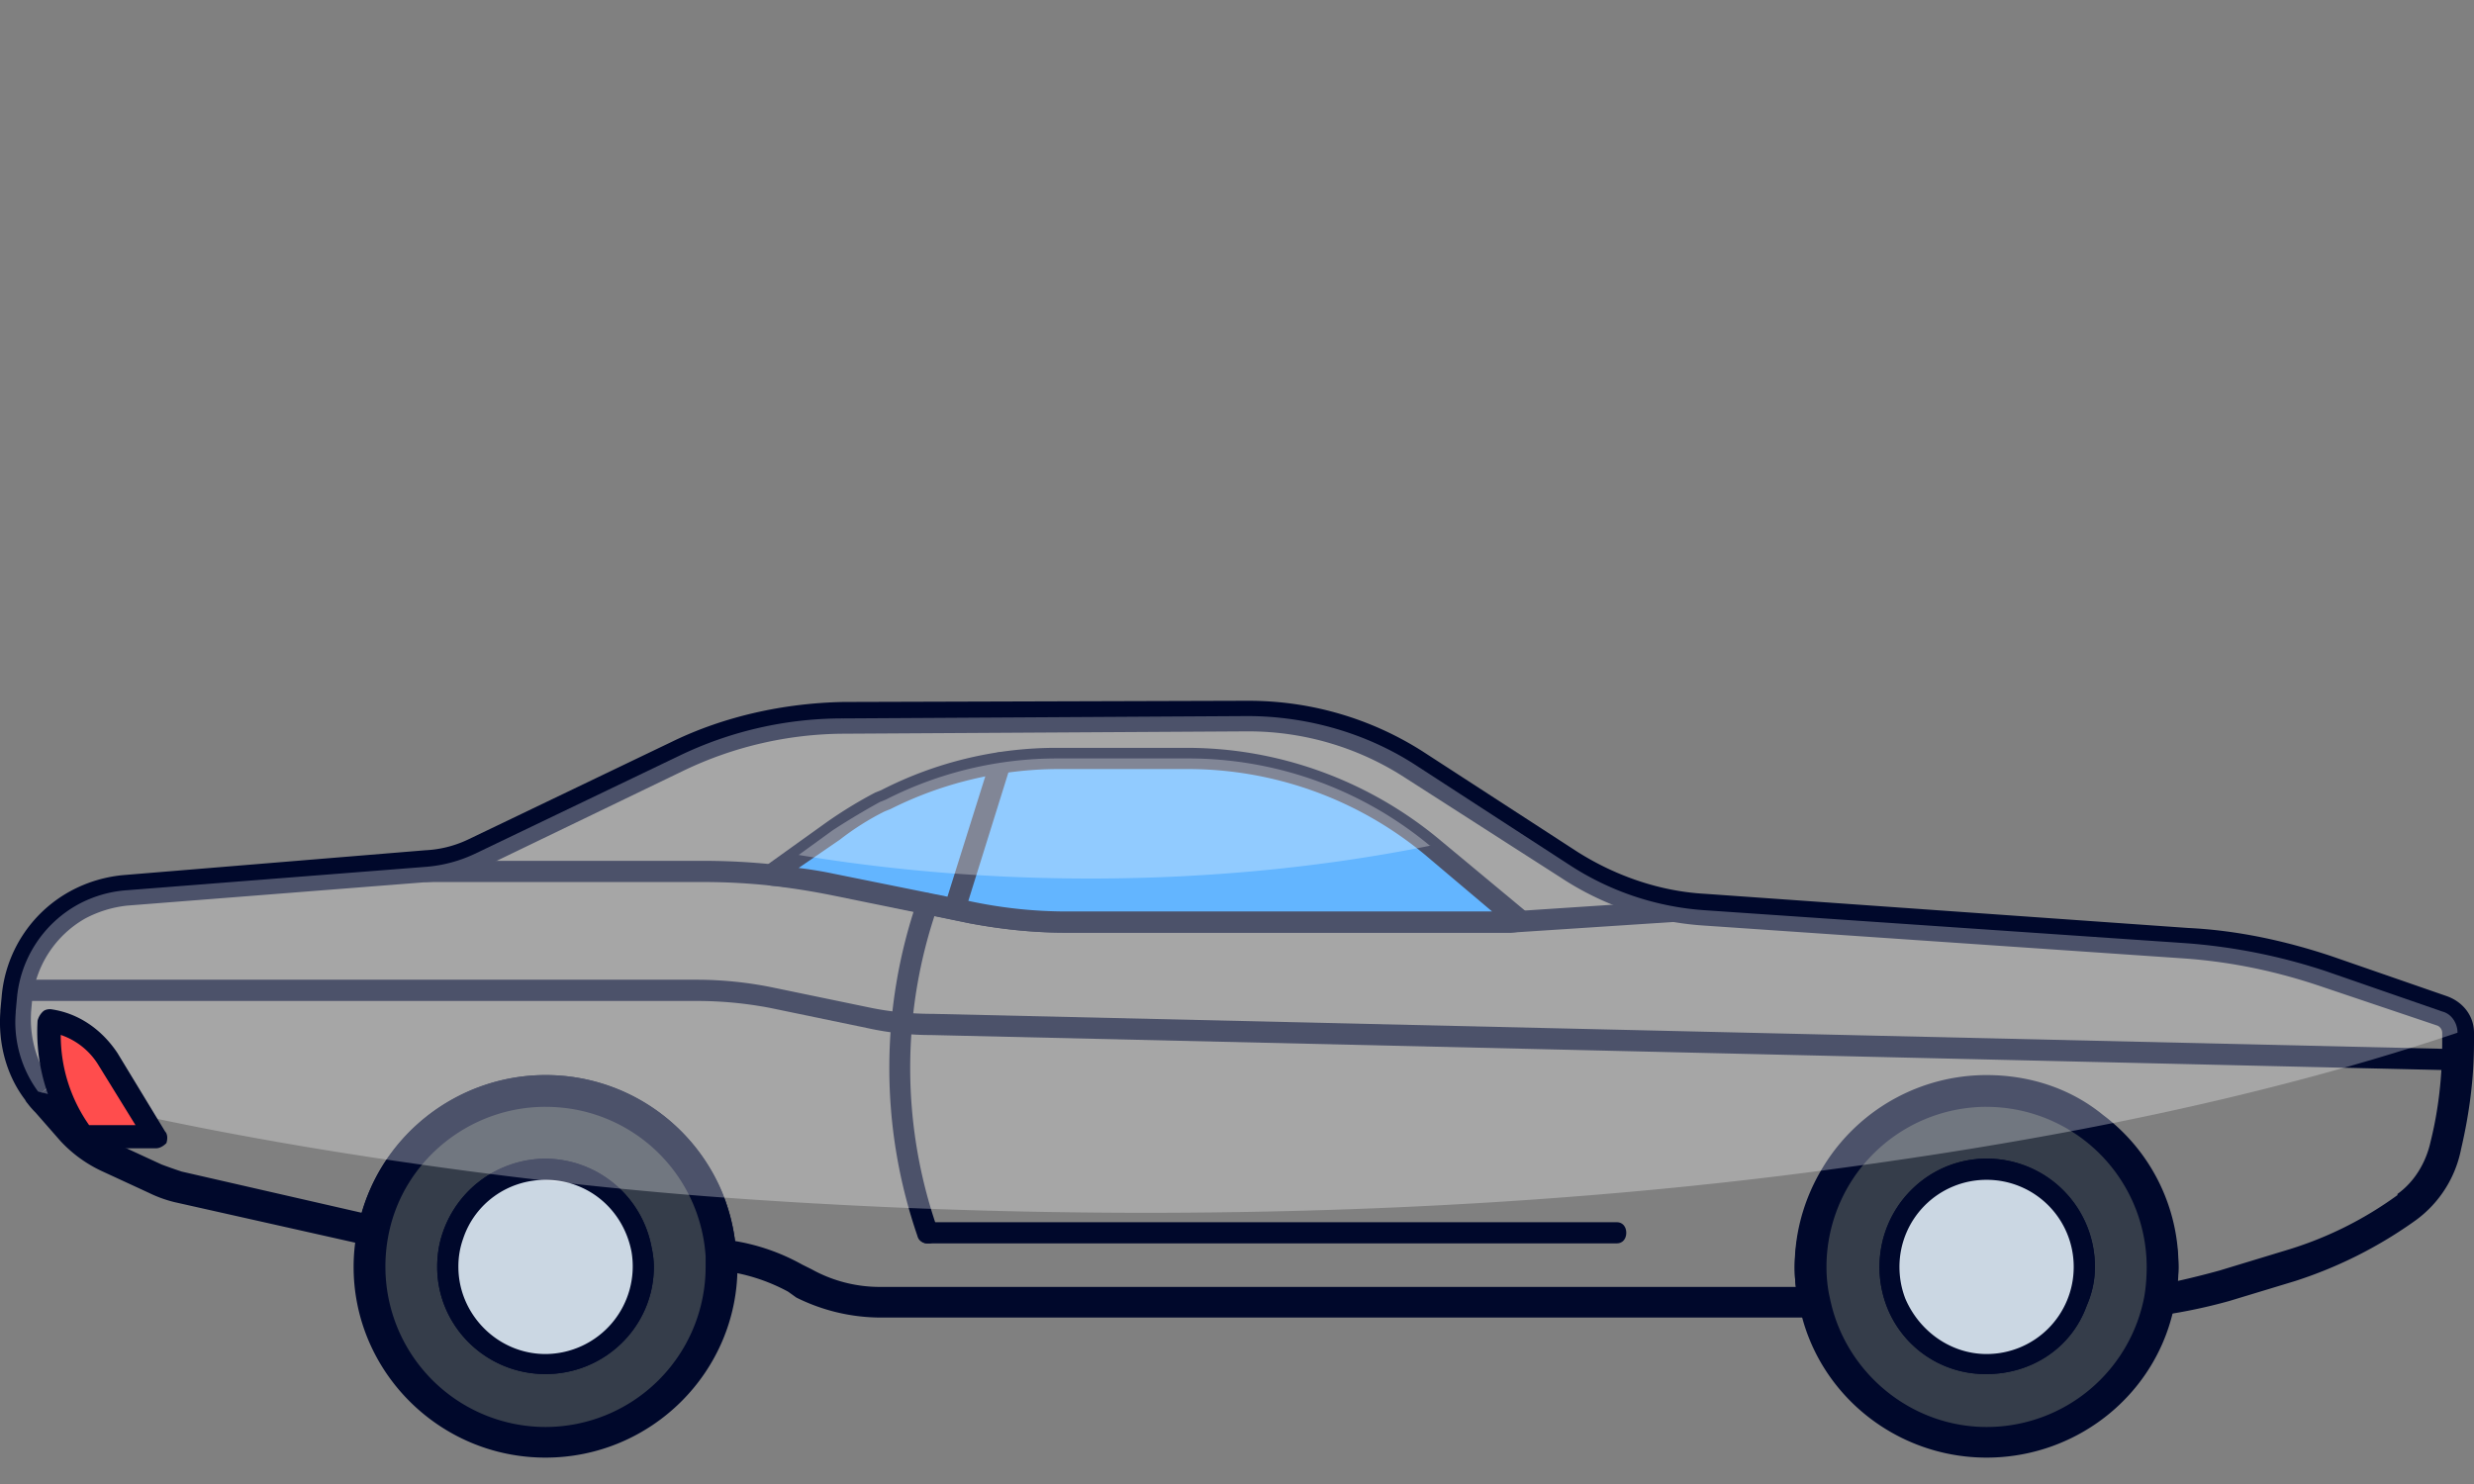<svg width="60" height="36" fill="none" xmlns="http://www.w3.org/2000/svg"><rect width="100%" height="100%" fill="#808080" stroke="none"/><path fill-rule="evenodd" clip-rule="evenodd" d="M44.01 31.962H21.34a4.6 4.6 0 0 1-2.027-.485l-.2-.143a4.463 4.463 0 0 0-1.656-.514.33.33 0 0 1-.343-.343 4.419 4.419 0 0 0-.314-1.313 3.922 3.922 0 0 0-3.57-2.313 3.908 3.908 0 0 0-3.14 1.57 3.74 3.74 0 0 0-.657 1.485c-.057.171-.228.314-.4.286l-.285-.029H8.69l-4.455-1a3.063 3.063 0 0 1-.628-.228l-1.113-.514a3.22 3.22 0 0 1-1.028-.742l-.6-.685a2.145 2.145 0 0 1-.2-.229.332.332 0 0 1-.057-.085c-.457-.6-.657-1.371-.6-2.142v-.029l.03-.314a3.22 3.22 0 0 1 1.655-2.57 3.327 3.327 0 0 1 1.342-.4l7.281-.599a2.71 2.71 0 0 0 1.028-.257l4.94-2.37c1.285-.628 2.741-.942 4.169-.97L30.247 17h.029c1.513 0 2.97.428 4.226 1.228l3.74 2.427c.943.6 2.028.97 3.113 1.028l11.707.828c1.199.057 2.37.314 3.483.685l2.798.97c.4.144.657.486.657.886v.229c0 .885-.114 1.741-.314 2.598a2.804 2.804 0 0 1-1.085 1.713 10.562 10.562 0 0 1-2.941 1.485l-1.6.485a13.06 13.06 0 0 1-1.627.343c-.142 0-.257-.029-.342-.114-.086-.115-.114-.229-.086-.343.038-.229.057-.466.057-.714a3.827 3.827 0 0 0-1.513-3.084c-.685-.542-1.514-.8-2.37-.8-1.285 0-2.513.63-3.227 1.714a3.814 3.814 0 0 0-.57 2.941.322.322 0 0 1-.086.314c-.057.114-.172.143-.286.143Zm-26.183-1.856a5.03 5.03 0 0 1 1.627.571l.229.114a3.408 3.408 0 0 0 1.656.428h22.214a4.39 4.39 0 0 1-.028-.485c0-.942.285-1.827.8-2.598a4.642 4.642 0 0 1 3.854-2.056c1.028 0 2.027.314 2.827.97a4.57 4.57 0 0 1 1.827 3.684c0 .114-.01.229-.029.343.343-.076.686-.162 1.029-.257l1.599-.486a8.92 8.92 0 0 0 2.712-1.342v-.028c.4-.286.685-.743.8-1.256.2-.8.285-1.6.285-2.427v-.229a.193.193 0 0 0-.114-.171l-2.798-.943c-1.085-.37-2.17-.6-3.313-.685l-11.678-.8a7.142 7.142 0 0 1-3.483-1.17l-3.74-2.399a6.988 6.988 0 0 0-3.827-1.142h-.029l-9.793.057a9.066 9.066 0 0 0-3.855.886l-4.911 2.37c-.4.19-.838.304-1.314.342l-7.28.571a2.802 2.802 0 0 0-1.029.314 2.572 2.572 0 0 0-1.285 1.97l-.028.315v.028c-.029.6.143 1.2.485 1.656.02.02.029.038.029.057v-.028l-.286.257.286-.229c.057.058.105.115.143.172l.628.685c.228.247.485.438.77.571l1.114.514c.153.057.314.114.486.171l4.368 1c.153-.533.39-1.019.714-1.456a4.652 4.652 0 0 1 3.74-1.885 4.633 4.633 0 0 1 4.255 2.77c.171.4.286.818.343 1.256Z" fill="#00082B"/><path d="M17.485 30.734a4.265 4.265 0 0 1-4.255 4.255c-2.37 0-4.283-1.913-4.283-4.255 0-.323.038-.628.114-.914a4.26 4.26 0 0 1 4.17-3.369c2.255 0 4.11 1.77 4.254 3.998v.285Z" fill="#353D4A"/><path fill-rule="evenodd" clip-rule="evenodd" d="M13.23 35.36c-2.57 0-4.654-2.085-4.654-4.626 0-.343.038-.676.114-1 .457-2.112 2.37-3.654 4.54-3.654 2.455 0 4.483 1.913 4.625 4.34.02.095.03.2.03.314 0 2.541-2.085 4.626-4.655 4.626Zm0-8.51c-1.828 0-3.427 1.286-3.798 3.056a3.942 3.942 0 0 0-.085.828 3.887 3.887 0 0 0 3.883 3.883 3.887 3.887 0 0 0 3.883-3.883v-.257a3.877 3.877 0 0 0-3.883-3.626Z" fill="#00082B"/><path fill-rule="evenodd" clip-rule="evenodd" d="M13.23 33.333c-1.456 0-2.627-1.171-2.627-2.599 0-.304.048-.59.143-.856a2.644 2.644 0 0 1 2.484-1.77 2.63 2.63 0 0 1 2.57 2.14c.038.172.057.334.057.486 0 1.428-1.17 2.599-2.627 2.599Zm0-4.712c-.913 0-1.713.571-1.998 1.428a1.99 1.99 0 0 0-.115.685c0 1.142.943 2.113 2.113 2.113a2.126 2.126 0 0 0 2.085-2.484c-.2-1.028-1.057-1.742-2.085-1.742Z" fill="#00082B"/><path d="M15.6 30.734c0 1.285-1.057 2.341-2.37 2.341-1.314 0-2.37-1.056-2.37-2.34 0-.267.038-.524.114-.772a2.406 2.406 0 0 1 2.256-1.599c1.17 0 2.141.828 2.313 1.942.038.133.057.276.057.428Z" fill="#CBD7E3"/><path fill-rule="evenodd" clip-rule="evenodd" d="M13.23 33.333c-1.456 0-2.627-1.171-2.627-2.599 0-.304.048-.59.143-.856a2.644 2.644 0 0 1 2.484-1.77 2.63 2.63 0 0 1 2.57 2.14c.038.172.057.334.057.486 0 1.428-1.17 2.599-2.627 2.599Zm0-4.712c-.913 0-1.713.571-1.998 1.428a1.99 1.99 0 0 0-.115.685c0 1.142.943 2.113 2.113 2.113a2.126 2.126 0 0 0 2.085-2.484c-.2-1.028-1.057-1.742-2.085-1.742Z" fill="#00082B"/><path d="M52.463 30.734c0 .267-.029.524-.086.771a4.261 4.261 0 0 1-4.197 3.484 4.257 4.257 0 0 1-4.255-4.255c0-2.37 1.913-4.283 4.255-4.283a4.277 4.277 0 0 1 4.283 4.283Z" fill="#353D4A"/><path fill-rule="evenodd" clip-rule="evenodd" d="M48.18 35.36c-2.2 0-4.112-1.542-4.54-3.684a3.867 3.867 0 0 1-.115-.942 4.655 4.655 0 0 1 9.308 0c0 .305-.028.59-.085.857-.4 2.198-2.342 3.769-4.569 3.769Zm0-8.51a3.887 3.887 0 0 0-3.884 3.884c0 .267.028.524.086.771.37 1.799 1.97 3.112 3.797 3.112a3.89 3.89 0 0 0 3.826-3.169c.038-.228.057-.466.057-.714a3.887 3.887 0 0 0-3.883-3.883Z" fill="#00082B"/><path fill-rule="evenodd" clip-rule="evenodd" d="M48.18 33.333a2.561 2.561 0 0 1-2.428-1.657 2.662 2.662 0 0 1-.17-.942c0-1.456 1.17-2.627 2.597-2.627a2.62 2.62 0 0 1 2.627 2.627c0 .324-.066.638-.2.942-.37 1.028-1.342 1.657-2.427 1.657Zm0-4.712a2.11 2.11 0 0 0-2.114 2.113c0 .267.048.524.143.771.343.8 1.114 1.342 1.97 1.342a2.11 2.11 0 0 0 2.113-2.112 2.109 2.109 0 0 0-2.113-2.114Z" fill="#00082B"/><path d="M50.549 30.734c0 .286-.057.6-.171.857a2.337 2.337 0 0 1-2.199 1.484c-1 0-1.856-.6-2.199-1.484a2.186 2.186 0 0 1-.17-.857 2.382 2.382 0 0 1 2.369-2.37 2.364 2.364 0 0 1 2.37 2.37Z" fill="#CBD7E3"/><path fill-rule="evenodd" clip-rule="evenodd" d="M48.18 33.333a2.561 2.561 0 0 1-2.428-1.657 2.662 2.662 0 0 1-.17-.942c0-1.456 1.17-2.627 2.597-2.627a2.62 2.62 0 0 1 2.627 2.627c0 .324-.066.638-.2.942-.37 1.028-1.342 1.657-2.427 1.657Zm0-4.712a2.11 2.11 0 0 0-2.114 2.113c0 .267.048.524.143.771.343.8 1.114 1.342 1.97 1.342a2.11 2.11 0 0 0 2.113-2.112 2.109 2.109 0 0 0-2.113-2.114Z" fill="#00082B"/><path d="m59.6 25.966-37.005-.857a7.218 7.218 0 0 1-1.57-.171l-2.342-.486a9.445 9.445 0 0 0-1.798-.17H.466a.256.256 0 0 1-.257-.258c0-.143.115-.257.257-.257h16.419c.647 0 1.284.067 1.913.2l2.341.485c.476.096.97.143 1.485.143l37.005.857c.143 0 .228.114.228.257a.256.256 0 0 1-.257.257Zm-33.778-3.341c-.77 0-1.542-.086-2.313-.228l-3.369-.686a17.896 17.896 0 0 0-1.456-.228 15.27 15.27 0 0 0-1.628-.086h-6.71a.256.256 0 0 1-.257-.257c0-.143.114-.257.257-.257h6.71a16.4 16.4 0 0 1 1.685.086 17.37 17.37 0 0 1 1.485.228l3.398.686c.713.142 1.456.228 2.198.228h10.822l3.883-.257c.143 0 .257.114.286.257a.256.256 0 0 1-.257.257l-3.912.257H25.822Z" fill="#00082B"/><path d="m36.872 22.34-.229.028H25.822c-.762 0-1.514-.076-2.256-.228l-3.398-.686a17.898 17.898 0 0 0-1.456-.228l.657-.485.828-.6c.38-.247.761-.476 1.142-.685l.143-.058a9.155 9.155 0 0 1 4.168-.999h3.141a9.17 9.17 0 0 1 5.882 2.113h.029l2.17 1.828Z" fill="#2196FF"/><path fill-rule="evenodd" clip-rule="evenodd" d="M36.644 22.625H25.822c-.8 0-1.57-.086-2.313-.228l-3.369-.714a12.187 12.187 0 0 0-1.456-.2c-.114-.029-.2-.086-.229-.2a.23.23 0 0 1 .086-.257l1.514-1.085c.38-.266.77-.504 1.17-.714l.143-.057a9.289 9.289 0 0 1 4.283-1.028h3.14c2.2 0 4.34.771 6.054 2.17l2.199 1.828a.275.275 0 0 1 .057.257c-.029.114-.114.171-.2.2l-.257.028Zm-17.275-1.57c.305.038.59.085.857.142l3.398.686a11.26 11.26 0 0 0 2.198.228h10.365l-1.656-1.399a9.006 9.006 0 0 0-5.74-2.056h-3.14a9.12 9.12 0 0 0-4.055.971l-.142.057c-.381.19-.743.419-1.085.685l-1 .686Z" fill="#00082B"/><path d="M23.166 22.311c-.038 0-.066-.01-.085-.029-.143-.028-.2-.17-.171-.314l1.113-3.54c.029-.143.171-.2.314-.172.114.058.2.2.172.314l-1.114 3.57c-.029.085-.143.171-.229.171Zm-.685 7.852c-.086 0-.2-.057-.228-.171a12.507 12.507 0 0 1 0-8.166c.057-.115.2-.2.314-.143.142.028.2.171.171.314a11.858 11.858 0 0 0 0 7.823c.029.143-.029.286-.171.343h-.086Z" fill="#00082B"/><path d="M39.214 30.163H22.48c-.114 0-.228-.114-.228-.257 0-.143.114-.257.228-.257h16.733c.142 0 .228.114.228.257 0 .143-.086.257-.228.257Z" fill="#00082B"/><path d="M34.702 20.512c-2.541.514-5.34.8-8.252.8-2.484 0-4.854-.2-7.08-.572l.827-.6c.38-.247.762-.475 1.142-.684l.143-.058a9.155 9.155 0 0 1 4.169-.999h3.14a9.17 9.17 0 0 1 5.883 2.113h.028Z" fill="#fff" style="mix-blend-mode:overlay" opacity=".3"/><path d="M59.6 25.052c-2.626.885-5.596 1.656-8.822 2.284-1.96.381-4.007.714-6.14 1-5.196.713-10.878 1.085-16.846 1.085-3.683 0-7.252-.143-10.65-.4-2.541-.2-4.997-.485-7.338-.828-3.17-.457-6.14-1.028-8.88-1.713-.4-.543-.6-1.228-.543-1.913v-.029l.029-.314a2.887 2.887 0 0 1 1.485-2.284c.37-.2.77-.314 1.17-.343l7.281-.57a3.4 3.4 0 0 0 1.171-.315l4.94-2.37a9.116 9.116 0 0 1 3.997-.914l9.794-.057c1.427 0 2.855.4 4.055 1.17l3.74 2.428a6.841 6.841 0 0 0 3.312 1.113l11.678.8a14.1 14.1 0 0 1 3.398.685l2.799.971c.228.057.37.286.37.514Z" fill="#fff" style="mix-blend-mode:overlay" opacity=".3"/><path d="M3.785 27.575h-1.75c-.625-.781-.906-1.781-.843-2.813a2.02 2.02 0 0 1 1.406.938l1.188 1.875Z" fill="#FF4D4D"/><path fill-rule="evenodd" clip-rule="evenodd" d="M3.786 27.856h-1.75c-.094 0-.188-.031-.22-.094a4.55 4.55 0 0 1-.905-3 .464.464 0 0 1 .125-.218c.041-.042.104-.063.187-.063.688.094 1.25.5 1.625 1.063l1.157 1.906c.062.062.062.187.03.281-.062.063-.155.125-.25.125Zm-1.625-.562h1.125l-.907-1.47a1.711 1.711 0 0 0-.906-.718c0 .813.25 1.563.688 2.188Z" fill="#00082B"/></svg>